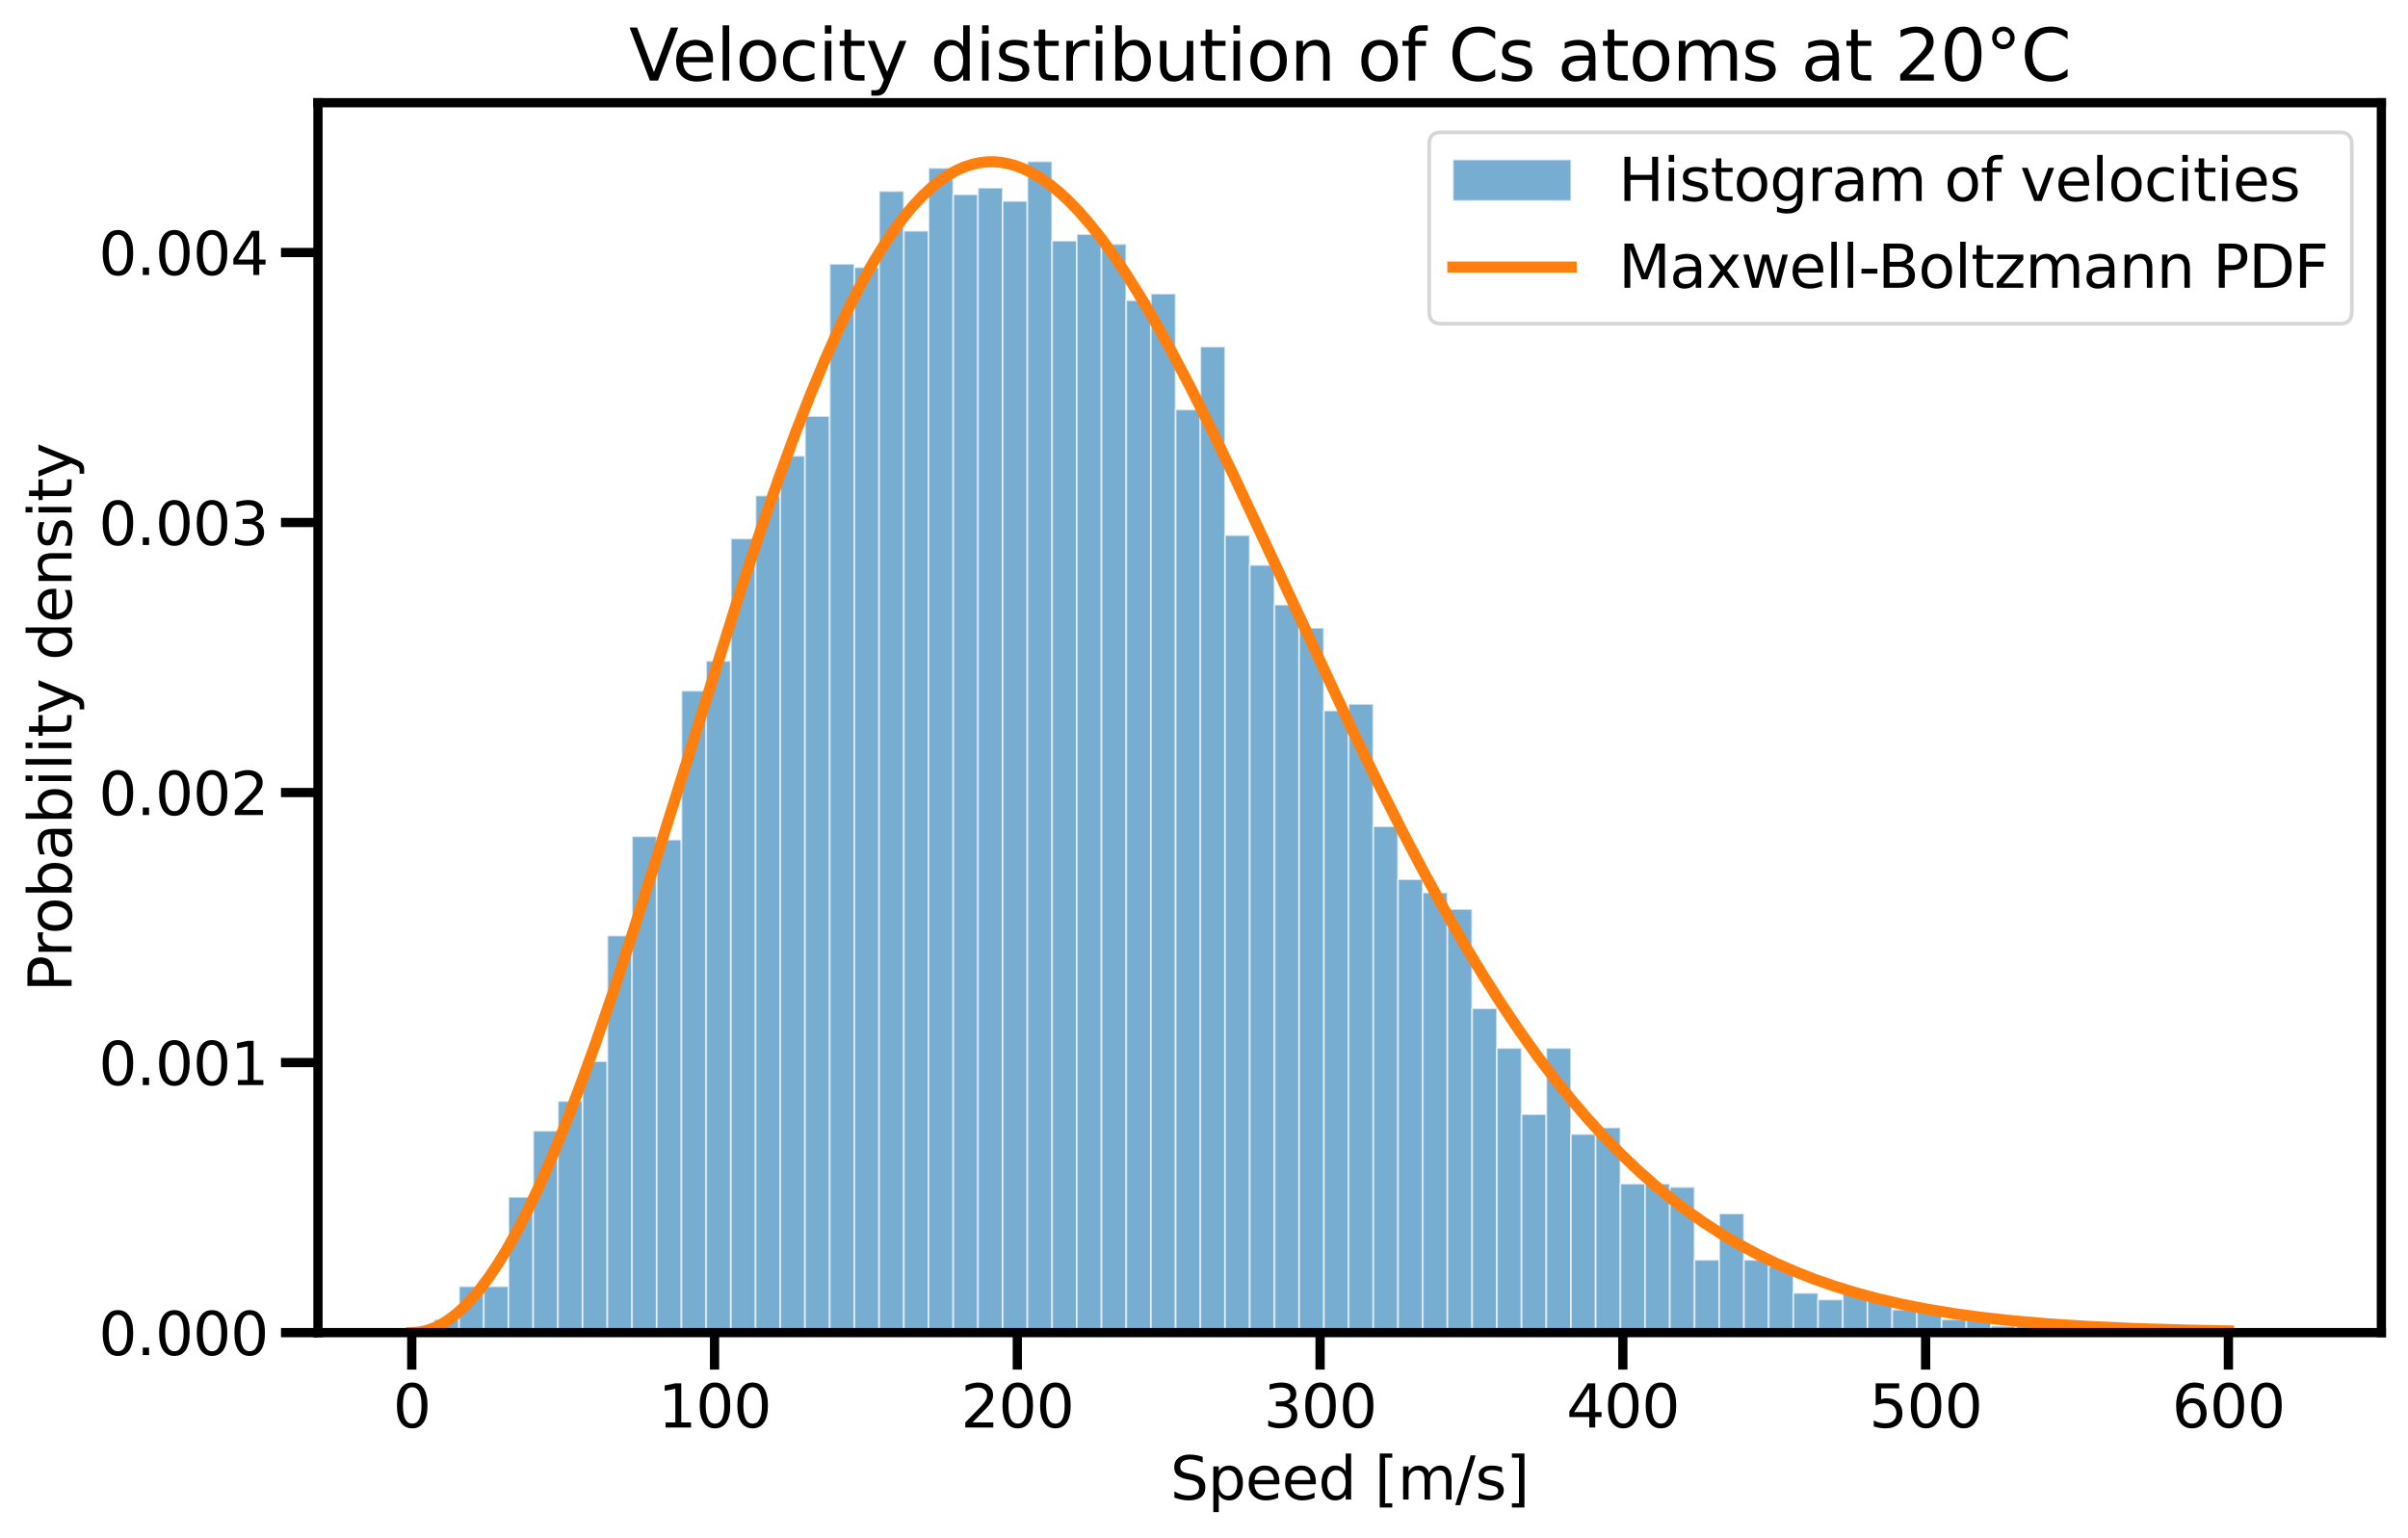 <?xml version="1.0" encoding="utf-8" standalone="no"?>
<!DOCTYPE svg PUBLIC "-//W3C//DTD SVG 1.1//EN"
  "http://www.w3.org/Graphics/SVG/1.1/DTD/svg11.dtd">
<svg xmlns:xlink="http://www.w3.org/1999/xlink" width="651.19pt" height="416.099pt" viewBox="0 0 651.19 416.099" xmlns="http://www.w3.org/2000/svg" version="1.1">
 <defs>
  <style type="text/css">*{stroke-linejoin: round; stroke-linecap: butt}</style>
 </defs>
 <g id="figure_1">
  <g id="patch_1">
   <path d="M 0 416.099 
L 651.19 416.099 
L 651.19 0 
L 0 0 
z
" style="fill: #ffffff"/>
  </g>
  <g id="axes_1">
   <g id="patch_2">
    <path d="M 85.99 360.429 
L 643.99 360.429 
L 643.99 27.789 
L 85.99 27.789 
z
" style="fill: #ffffff"/>
   </g>
   <g id="patch_3">
    <path d="M 117.465 360.429 
L 124.147 360.429 
L 124.147 356.849 
L 117.465 356.849 
z
" clip-path="url(#p5bf0baf93c)" style="fill: #1f77b4; opacity: 0.6; stroke: #ffffff; stroke-width: 0.5; stroke-linejoin: miter"/>
   </g>
   <g id="patch_4">
    <path d="M 124.147 360.429 
L 130.829 360.429 
L 130.829 347.9 
L 124.147 347.9 
z
" clip-path="url(#p5bf0baf93c)" style="fill: #1f77b4; opacity: 0.6; stroke: #ffffff; stroke-width: 0.5; stroke-linejoin: miter"/>
   </g>
   <g id="patch_5">
    <path d="M 130.829 360.429 
L 137.511 360.429 
L 137.511 347.9 
L 130.829 347.9 
z
" clip-path="url(#p5bf0baf93c)" style="fill: #1f77b4; opacity: 0.6; stroke: #ffffff; stroke-width: 0.5; stroke-linejoin: miter"/>
   </g>
   <g id="patch_6">
    <path d="M 137.511 360.429 
L 144.194 360.429 
L 144.194 323.737 
L 137.511 323.737 
z
" clip-path="url(#p5bf0baf93c)" style="fill: #1f77b4; opacity: 0.6; stroke: #ffffff; stroke-width: 0.5; stroke-linejoin: miter"/>
   </g>
   <g id="patch_7">
    <path d="M 144.194 360.429 
L 150.876 360.429 
L 150.876 305.839 
L 144.194 305.839 
z
" clip-path="url(#p5bf0baf93c)" style="fill: #1f77b4; opacity: 0.6; stroke: #ffffff; stroke-width: 0.5; stroke-linejoin: miter"/>
   </g>
   <g id="patch_8">
    <path d="M 150.876 360.429 
L 157.558 360.429 
L 157.558 297.785 
L 150.876 297.785 
z
" clip-path="url(#p5bf0baf93c)" style="fill: #1f77b4; opacity: 0.6; stroke: #ffffff; stroke-width: 0.5; stroke-linejoin: miter"/>
   </g>
   <g id="patch_9">
    <path d="M 157.558 360.429 
L 164.24 360.429 
L 164.24 287.046 
L 157.558 287.046 
z
" clip-path="url(#p5bf0baf93c)" style="fill: #1f77b4; opacity: 0.6; stroke: #ffffff; stroke-width: 0.5; stroke-linejoin: miter"/>
   </g>
   <g id="patch_10">
    <path d="M 164.24 360.429 
L 170.922 360.429 
L 170.922 253.039 
L 164.24 253.039 
z
" clip-path="url(#p5bf0baf93c)" style="fill: #1f77b4; opacity: 0.6; stroke: #ffffff; stroke-width: 0.5; stroke-linejoin: miter"/>
   </g>
   <g id="patch_11">
    <path d="M 170.922 360.429 
L 177.604 360.429 
L 177.604 226.192 
L 170.922 226.192 
z
" clip-path="url(#p5bf0baf93c)" style="fill: #1f77b4; opacity: 0.6; stroke: #ffffff; stroke-width: 0.5; stroke-linejoin: miter"/>
   </g>
   <g id="patch_12">
    <path d="M 177.604 360.429 
L 184.286 360.429 
L 184.286 227.087 
L 177.604 227.087 
z
" clip-path="url(#p5bf0baf93c)" style="fill: #1f77b4; opacity: 0.6; stroke: #ffffff; stroke-width: 0.5; stroke-linejoin: miter"/>
   </g>
   <g id="patch_13">
    <path d="M 184.286 360.429 
L 190.969 360.429 
L 190.969 186.815 
L 184.286 186.815 
z
" clip-path="url(#p5bf0baf93c)" style="fill: #1f77b4; opacity: 0.6; stroke: #ffffff; stroke-width: 0.5; stroke-linejoin: miter"/>
   </g>
   <g id="patch_14">
    <path d="M 190.969 360.429 
L 197.651 360.429 
L 197.651 178.761 
L 190.969 178.761 
z
" clip-path="url(#p5bf0baf93c)" style="fill: #1f77b4; opacity: 0.6; stroke: #ffffff; stroke-width: 0.5; stroke-linejoin: miter"/>
   </g>
   <g id="patch_15">
    <path d="M 197.651 360.429 
L 204.333 360.429 
L 204.333 145.649 
L 197.651 145.649 
z
" clip-path="url(#p5bf0baf93c)" style="fill: #1f77b4; opacity: 0.6; stroke: #ffffff; stroke-width: 0.5; stroke-linejoin: miter"/>
   </g>
   <g id="patch_16">
    <path d="M 204.333 360.429 
L 211.015 360.429 
L 211.015 134.015 
L 204.333 134.015 
z
" clip-path="url(#p5bf0baf93c)" style="fill: #1f77b4; opacity: 0.6; stroke: #ffffff; stroke-width: 0.5; stroke-linejoin: miter"/>
   </g>
   <g id="patch_17">
    <path d="M 211.015 360.429 
L 217.697 360.429 
L 217.697 123.276 
L 211.015 123.276 
z
" clip-path="url(#p5bf0baf93c)" style="fill: #1f77b4; opacity: 0.6; stroke: #ffffff; stroke-width: 0.5; stroke-linejoin: miter"/>
   </g>
   <g id="patch_18">
    <path d="M 217.697 360.429 
L 224.379 360.429 
L 224.379 112.537 
L 217.697 112.537 
z
" clip-path="url(#p5bf0baf93c)" style="fill: #1f77b4; opacity: 0.6; stroke: #ffffff; stroke-width: 0.5; stroke-linejoin: miter"/>
   </g>
   <g id="patch_19">
    <path d="M 224.379 360.429 
L 231.062 360.429 
L 231.062 71.371 
L 224.379 71.371 
z
" clip-path="url(#p5bf0baf93c)" style="fill: #1f77b4; opacity: 0.6; stroke: #ffffff; stroke-width: 0.5; stroke-linejoin: miter"/>
   </g>
   <g id="patch_20">
    <path d="M 231.062 360.429 
L 237.744 360.429 
L 237.744 72.266 
L 231.062 72.266 
z
" clip-path="url(#p5bf0baf93c)" style="fill: #1f77b4; opacity: 0.6; stroke: #ffffff; stroke-width: 0.5; stroke-linejoin: miter"/>
   </g>
   <g id="patch_21">
    <path d="M 237.744 360.429 
L 244.426 360.429 
L 244.426 51.683 
L 237.744 51.683 
z
" clip-path="url(#p5bf0baf93c)" style="fill: #1f77b4; opacity: 0.6; stroke: #ffffff; stroke-width: 0.5; stroke-linejoin: miter"/>
   </g>
   <g id="patch_22">
    <path d="M 244.426 360.429 
L 251.108 360.429 
L 251.108 62.422 
L 244.426 62.422 
z
" clip-path="url(#p5bf0baf93c)" style="fill: #1f77b4; opacity: 0.6; stroke: #ffffff; stroke-width: 0.5; stroke-linejoin: miter"/>
   </g>
   <g id="patch_23">
    <path d="M 251.108 360.429 
L 257.79 360.429 
L 257.79 45.419 
L 251.108 45.419 
z
" clip-path="url(#p5bf0baf93c)" style="fill: #1f77b4; opacity: 0.6; stroke: #ffffff; stroke-width: 0.5; stroke-linejoin: miter"/>
   </g>
   <g id="patch_24">
    <path d="M 257.79 360.429 
L 264.472 360.429 
L 264.472 52.578 
L 257.79 52.578 
z
" clip-path="url(#p5bf0baf93c)" style="fill: #1f77b4; opacity: 0.6; stroke: #ffffff; stroke-width: 0.5; stroke-linejoin: miter"/>
   </g>
   <g id="patch_25">
    <path d="M 264.472 360.429 
L 271.154 360.429 
L 271.154 50.788 
L 264.472 50.788 
z
" clip-path="url(#p5bf0baf93c)" style="fill: #1f77b4; opacity: 0.6; stroke: #ffffff; stroke-width: 0.5; stroke-linejoin: miter"/>
   </g>
   <g id="patch_26">
    <path d="M 271.154 360.429 
L 277.837 360.429 
L 277.837 54.368 
L 271.154 54.368 
z
" clip-path="url(#p5bf0baf93c)" style="fill: #1f77b4; opacity: 0.6; stroke: #ffffff; stroke-width: 0.5; stroke-linejoin: miter"/>
   </g>
   <g id="patch_27">
    <path d="M 277.837 360.429 
L 284.519 360.429 
L 284.519 43.629 
L 277.837 43.629 
z
" clip-path="url(#p5bf0baf93c)" style="fill: #1f77b4; opacity: 0.6; stroke: #ffffff; stroke-width: 0.5; stroke-linejoin: miter"/>
   </g>
   <g id="patch_28">
    <path d="M 284.519 360.429 
L 291.201 360.429 
L 291.201 65.107 
L 284.519 65.107 
z
" clip-path="url(#p5bf0baf93c)" style="fill: #1f77b4; opacity: 0.6; stroke: #ffffff; stroke-width: 0.5; stroke-linejoin: miter"/>
   </g>
   <g id="patch_29">
    <path d="M 291.201 360.429 
L 297.883 360.429 
L 297.883 63.317 
L 291.201 63.317 
z
" clip-path="url(#p5bf0baf93c)" style="fill: #1f77b4; opacity: 0.6; stroke: #ffffff; stroke-width: 0.5; stroke-linejoin: miter"/>
   </g>
   <g id="patch_30">
    <path d="M 297.883 360.429 
L 304.565 360.429 
L 304.565 66.002 
L 297.883 66.002 
z
" clip-path="url(#p5bf0baf93c)" style="fill: #1f77b4; opacity: 0.6; stroke: #ffffff; stroke-width: 0.5; stroke-linejoin: miter"/>
   </g>
   <g id="patch_31">
    <path d="M 304.565 360.429 
L 311.247 360.429 
L 311.247 81.215 
L 304.565 81.215 
z
" clip-path="url(#p5bf0baf93c)" style="fill: #1f77b4; opacity: 0.6; stroke: #ffffff; stroke-width: 0.5; stroke-linejoin: miter"/>
   </g>
   <g id="patch_32">
    <path d="M 311.247 360.429 
L 317.93 360.429 
L 317.93 79.426 
L 311.247 79.426 
z
" clip-path="url(#p5bf0baf93c)" style="fill: #1f77b4; opacity: 0.6; stroke: #ffffff; stroke-width: 0.5; stroke-linejoin: miter"/>
   </g>
   <g id="patch_33">
    <path d="M 317.93 360.429 
L 324.612 360.429 
L 324.612 110.748 
L 317.93 110.748 
z
" clip-path="url(#p5bf0baf93c)" style="fill: #1f77b4; opacity: 0.6; stroke: #ffffff; stroke-width: 0.5; stroke-linejoin: miter"/>
   </g>
   <g id="patch_34">
    <path d="M 324.612 360.429 
L 331.294 360.429 
L 331.294 93.744 
L 324.612 93.744 
z
" clip-path="url(#p5bf0baf93c)" style="fill: #1f77b4; opacity: 0.6; stroke: #ffffff; stroke-width: 0.5; stroke-linejoin: miter"/>
   </g>
   <g id="patch_35">
    <path d="M 331.294 360.429 
L 337.976 360.429 
L 337.976 144.754 
L 331.294 144.754 
z
" clip-path="url(#p5bf0baf93c)" style="fill: #1f77b4; opacity: 0.6; stroke: #ffffff; stroke-width: 0.5; stroke-linejoin: miter"/>
   </g>
   <g id="patch_36">
    <path d="M 337.976 360.429 
L 344.658 360.429 
L 344.658 152.809 
L 337.976 152.809 
z
" clip-path="url(#p5bf0baf93c)" style="fill: #1f77b4; opacity: 0.6; stroke: #ffffff; stroke-width: 0.5; stroke-linejoin: miter"/>
   </g>
   <g id="patch_37">
    <path d="M 344.658 360.429 
L 351.34 360.429 
L 351.34 163.548 
L 344.658 163.548 
z
" clip-path="url(#p5bf0baf93c)" style="fill: #1f77b4; opacity: 0.6; stroke: #ffffff; stroke-width: 0.5; stroke-linejoin: miter"/>
   </g>
   <g id="patch_38">
    <path d="M 351.34 360.429 
L 358.022 360.429 
L 358.022 169.812 
L 351.34 169.812 
z
" clip-path="url(#p5bf0baf93c)" style="fill: #1f77b4; opacity: 0.6; stroke: #ffffff; stroke-width: 0.5; stroke-linejoin: miter"/>
   </g>
   <g id="patch_39">
    <path d="M 358.022 360.429 
L 364.705 360.429 
L 364.705 192.185 
L 358.022 192.185 
z
" clip-path="url(#p5bf0baf93c)" style="fill: #1f77b4; opacity: 0.6; stroke: #ffffff; stroke-width: 0.5; stroke-linejoin: miter"/>
   </g>
   <g id="patch_40">
    <path d="M 364.705 360.429 
L 371.387 360.429 
L 371.387 190.395 
L 364.705 190.395 
z
" clip-path="url(#p5bf0baf93c)" style="fill: #1f77b4; opacity: 0.6; stroke: #ffffff; stroke-width: 0.5; stroke-linejoin: miter"/>
   </g>
   <g id="patch_41">
    <path d="M 371.387 360.429 
L 378.069 360.429 
L 378.069 223.507 
L 371.387 223.507 
z
" clip-path="url(#p5bf0baf93c)" style="fill: #1f77b4; opacity: 0.6; stroke: #ffffff; stroke-width: 0.5; stroke-linejoin: miter"/>
   </g>
   <g id="patch_42">
    <path d="M 378.069 360.429 
L 384.751 360.429 
L 384.751 237.826 
L 378.069 237.826 
z
" clip-path="url(#p5bf0baf93c)" style="fill: #1f77b4; opacity: 0.6; stroke: #ffffff; stroke-width: 0.5; stroke-linejoin: miter"/>
   </g>
   <g id="patch_43">
    <path d="M 384.751 360.429 
L 391.433 360.429 
L 391.433 241.405 
L 384.751 241.405 
z
" clip-path="url(#p5bf0baf93c)" style="fill: #1f77b4; opacity: 0.6; stroke: #ffffff; stroke-width: 0.5; stroke-linejoin: miter"/>
   </g>
   <g id="patch_44">
    <path d="M 391.433 360.429 
L 398.115 360.429 
L 398.115 245.88 
L 391.433 245.88 
z
" clip-path="url(#p5bf0baf93c)" style="fill: #1f77b4; opacity: 0.6; stroke: #ffffff; stroke-width: 0.5; stroke-linejoin: miter"/>
   </g>
   <g id="patch_45">
    <path d="M 398.115 360.429 
L 404.798 360.429 
L 404.798 272.727 
L 398.115 272.727 
z
" clip-path="url(#p5bf0baf93c)" style="fill: #1f77b4; opacity: 0.6; stroke: #ffffff; stroke-width: 0.5; stroke-linejoin: miter"/>
   </g>
   <g id="patch_46">
    <path d="M 404.798 360.429 
L 411.48 360.429 
L 411.48 283.466 
L 404.798 283.466 
z
" clip-path="url(#p5bf0baf93c)" style="fill: #1f77b4; opacity: 0.6; stroke: #ffffff; stroke-width: 0.5; stroke-linejoin: miter"/>
   </g>
   <g id="patch_47">
    <path d="M 411.48 360.429 
L 418.162 360.429 
L 418.162 301.365 
L 411.48 301.365 
z
" clip-path="url(#p5bf0baf93c)" style="fill: #1f77b4; opacity: 0.6; stroke: #ffffff; stroke-width: 0.5; stroke-linejoin: miter"/>
   </g>
   <g id="patch_48">
    <path d="M 418.162 360.429 
L 424.844 360.429 
L 424.844 283.466 
L 418.162 283.466 
z
" clip-path="url(#p5bf0baf93c)" style="fill: #1f77b4; opacity: 0.6; stroke: #ffffff; stroke-width: 0.5; stroke-linejoin: miter"/>
   </g>
   <g id="patch_49">
    <path d="M 424.844 360.429 
L 431.526 360.429 
L 431.526 306.734 
L 424.844 306.734 
z
" clip-path="url(#p5bf0baf93c)" style="fill: #1f77b4; opacity: 0.6; stroke: #ffffff; stroke-width: 0.5; stroke-linejoin: miter"/>
   </g>
   <g id="patch_50">
    <path d="M 431.526 360.429 
L 438.208 360.429 
L 438.208 304.944 
L 431.526 304.944 
z
" clip-path="url(#p5bf0baf93c)" style="fill: #1f77b4; opacity: 0.6; stroke: #ffffff; stroke-width: 0.5; stroke-linejoin: miter"/>
   </g>
   <g id="patch_51">
    <path d="M 438.208 360.429 
L 444.89 360.429 
L 444.89 320.158 
L 438.208 320.158 
z
" clip-path="url(#p5bf0baf93c)" style="fill: #1f77b4; opacity: 0.6; stroke: #ffffff; stroke-width: 0.5; stroke-linejoin: miter"/>
   </g>
   <g id="patch_52">
    <path d="M 444.89 360.429 
L 451.573 360.429 
L 451.573 320.158 
L 444.89 320.158 
z
" clip-path="url(#p5bf0baf93c)" style="fill: #1f77b4; opacity: 0.6; stroke: #ffffff; stroke-width: 0.5; stroke-linejoin: miter"/>
   </g>
   <g id="patch_53">
    <path d="M 451.573 360.429 
L 458.255 360.429 
L 458.255 321.053 
L 451.573 321.053 
z
" clip-path="url(#p5bf0baf93c)" style="fill: #1f77b4; opacity: 0.6; stroke: #ffffff; stroke-width: 0.5; stroke-linejoin: miter"/>
   </g>
   <g id="patch_54">
    <path d="M 458.255 360.429 
L 464.937 360.429 
L 464.937 340.741 
L 458.255 340.741 
z
" clip-path="url(#p5bf0baf93c)" style="fill: #1f77b4; opacity: 0.6; stroke: #ffffff; stroke-width: 0.5; stroke-linejoin: miter"/>
   </g>
   <g id="patch_55">
    <path d="M 464.937 360.429 
L 471.619 360.429 
L 471.619 328.212 
L 464.937 328.212 
z
" clip-path="url(#p5bf0baf93c)" style="fill: #1f77b4; opacity: 0.6; stroke: #ffffff; stroke-width: 0.5; stroke-linejoin: miter"/>
   </g>
   <g id="patch_56">
    <path d="M 471.619 360.429 
L 478.301 360.429 
L 478.301 340.741 
L 471.619 340.741 
z
" clip-path="url(#p5bf0baf93c)" style="fill: #1f77b4; opacity: 0.6; stroke: #ffffff; stroke-width: 0.5; stroke-linejoin: miter"/>
   </g>
   <g id="patch_57">
    <path d="M 478.301 360.429 
L 484.983 360.429 
L 484.983 342.531 
L 478.301 342.531 
z
" clip-path="url(#p5bf0baf93c)" style="fill: #1f77b4; opacity: 0.6; stroke: #ffffff; stroke-width: 0.5; stroke-linejoin: miter"/>
   </g>
   <g id="patch_58">
    <path d="M 484.983 360.429 
L 491.665 360.429 
L 491.665 349.69 
L 484.983 349.69 
z
" clip-path="url(#p5bf0baf93c)" style="fill: #1f77b4; opacity: 0.6; stroke: #ffffff; stroke-width: 0.5; stroke-linejoin: miter"/>
   </g>
   <g id="patch_59">
    <path d="M 491.665 360.429 
L 498.348 360.429 
L 498.348 351.48 
L 491.665 351.48 
z
" clip-path="url(#p5bf0baf93c)" style="fill: #1f77b4; opacity: 0.6; stroke: #ffffff; stroke-width: 0.5; stroke-linejoin: miter"/>
   </g>
   <g id="patch_60">
    <path d="M 498.348 360.429 
L 505.03 360.429 
L 505.03 349.69 
L 498.348 349.69 
z
" clip-path="url(#p5bf0baf93c)" style="fill: #1f77b4; opacity: 0.6; stroke: #ffffff; stroke-width: 0.5; stroke-linejoin: miter"/>
   </g>
   <g id="patch_61">
    <path d="M 505.03 360.429 
L 511.712 360.429 
L 511.712 351.48 
L 505.03 351.48 
z
" clip-path="url(#p5bf0baf93c)" style="fill: #1f77b4; opacity: 0.6; stroke: #ffffff; stroke-width: 0.5; stroke-linejoin: miter"/>
   </g>
   <g id="patch_62">
    <path d="M 511.712 360.429 
L 518.394 360.429 
L 518.394 354.165 
L 511.712 354.165 
z
" clip-path="url(#p5bf0baf93c)" style="fill: #1f77b4; opacity: 0.6; stroke: #ffffff; stroke-width: 0.5; stroke-linejoin: miter"/>
   </g>
   <g id="patch_63">
    <path d="M 518.394 360.429 
L 525.076 360.429 
L 525.076 353.27 
L 518.394 353.27 
z
" clip-path="url(#p5bf0baf93c)" style="fill: #1f77b4; opacity: 0.6; stroke: #ffffff; stroke-width: 0.5; stroke-linejoin: miter"/>
   </g>
   <g id="patch_64">
    <path d="M 525.076 360.429 
L 531.758 360.429 
L 531.758 356.849 
L 525.076 356.849 
z
" clip-path="url(#p5bf0baf93c)" style="fill: #1f77b4; opacity: 0.6; stroke: #ffffff; stroke-width: 0.5; stroke-linejoin: miter"/>
   </g>
   <g id="patch_65">
    <path d="M 531.758 360.429 
L 538.441 360.429 
L 538.441 355.954 
L 531.758 355.954 
z
" clip-path="url(#p5bf0baf93c)" style="fill: #1f77b4; opacity: 0.6; stroke: #ffffff; stroke-width: 0.5; stroke-linejoin: miter"/>
   </g>
   <g id="patch_66">
    <path d="M 538.441 360.429 
L 545.123 360.429 
L 545.123 358.639 
L 538.441 358.639 
z
" clip-path="url(#p5bf0baf93c)" style="fill: #1f77b4; opacity: 0.6; stroke: #ffffff; stroke-width: 0.5; stroke-linejoin: miter"/>
   </g>
   <g id="patch_67">
    <path d="M 545.123 360.429 
L 551.805 360.429 
L 551.805 358.639 
L 545.123 358.639 
z
" clip-path="url(#p5bf0baf93c)" style="fill: #1f77b4; opacity: 0.6; stroke: #ffffff; stroke-width: 0.5; stroke-linejoin: miter"/>
   </g>
   <g id="patch_68">
    <path d="M 551.805 360.429 
L 558.487 360.429 
L 558.487 357.744 
L 551.805 357.744 
z
" clip-path="url(#p5bf0baf93c)" style="fill: #1f77b4; opacity: 0.6; stroke: #ffffff; stroke-width: 0.5; stroke-linejoin: miter"/>
   </g>
   <g id="patch_69">
    <path d="M 558.487 360.429 
L 565.169 360.429 
L 565.169 359.534 
L 558.487 359.534 
z
" clip-path="url(#p5bf0baf93c)" style="fill: #1f77b4; opacity: 0.6; stroke: #ffffff; stroke-width: 0.5; stroke-linejoin: miter"/>
   </g>
   <g id="patch_70">
    <path d="M 565.169 360.429 
L 571.851 360.429 
L 571.851 359.534 
L 565.169 359.534 
z
" clip-path="url(#p5bf0baf93c)" style="fill: #1f77b4; opacity: 0.6; stroke: #ffffff; stroke-width: 0.5; stroke-linejoin: miter"/>
   </g>
   <g id="patch_71">
    <path d="M 571.851 360.429 
L 578.533 360.429 
L 578.533 358.639 
L 571.851 358.639 
z
" clip-path="url(#p5bf0baf93c)" style="fill: #1f77b4; opacity: 0.6; stroke: #ffffff; stroke-width: 0.5; stroke-linejoin: miter"/>
   </g>
   <g id="patch_72">
    <path d="M 578.533 360.429 
L 585.216 360.429 
L 585.216 360.429 
L 578.533 360.429 
z
" clip-path="url(#p5bf0baf93c)" style="fill: #1f77b4; opacity: 0.6; stroke: #ffffff; stroke-width: 0.5; stroke-linejoin: miter"/>
   </g>
   <g id="patch_73">
    <path d="M 585.216 360.429 
L 591.898 360.429 
L 591.898 360.429 
L 585.216 360.429 
z
" clip-path="url(#p5bf0baf93c)" style="fill: #1f77b4; opacity: 0.6; stroke: #ffffff; stroke-width: 0.5; stroke-linejoin: miter"/>
   </g>
   <g id="patch_74">
    <path d="M 591.898 360.429 
L 598.58 360.429 
L 598.58 360.429 
L 591.898 360.429 
z
" clip-path="url(#p5bf0baf93c)" style="fill: #1f77b4; opacity: 0.6; stroke: #ffffff; stroke-width: 0.5; stroke-linejoin: miter"/>
   </g>
   <g id="patch_75">
    <path d="M 598.58 360.429 
L 605.262 360.429 
L 605.262 359.534 
L 598.58 359.534 
z
" clip-path="url(#p5bf0baf93c)" style="fill: #1f77b4; opacity: 0.6; stroke: #ffffff; stroke-width: 0.5; stroke-linejoin: miter"/>
   </g>
   <g id="patch_76">
    <path d="M 605.262 360.429 
L 611.944 360.429 
L 611.944 360.429 
L 605.262 360.429 
z
" clip-path="url(#p5bf0baf93c)" style="fill: #1f77b4; opacity: 0.6; stroke: #ffffff; stroke-width: 0.5; stroke-linejoin: miter"/>
   </g>
   <g id="patch_77">
    <path d="M 611.944 360.429 
L 618.626 360.429 
L 618.626 359.534 
L 611.944 359.534 
z
" clip-path="url(#p5bf0baf93c)" style="fill: #1f77b4; opacity: 0.6; stroke: #ffffff; stroke-width: 0.5; stroke-linejoin: miter"/>
   </g>
   <g id="matplotlib.axis_1">
    <g id="xtick_1">
     <g id="line2d_1">
      <defs>
       <path id="mb1116e7c71" d="M 0 0 
L 0 10 
" style="stroke: #000000; stroke-width: 2.5"/>
      </defs>
      <g>
       <use xlink:href="#mb1116e7c71" x="111.354" y="360.429" style="stroke: #000000; stroke-width: 2.5"/>
      </g>
     </g>
     <g id="text_1">
      <!-- 0 -->
      <g transform="translate(106.264 386.087) scale(0.16 -0.16)">
       <defs>
        <path id="DejaVuSans-30" d="M 2034 4250 
Q 1547 4250 1301 3770 
Q 1056 3291 1056 2328 
Q 1056 1369 1301 889 
Q 1547 409 2034 409 
Q 2525 409 2770 889 
Q 3016 1369 3016 2328 
Q 3016 3291 2770 3770 
Q 2525 4250 2034 4250 
z
M 2034 4750 
Q 2819 4750 3233 4129 
Q 3647 3509 3647 2328 
Q 3647 1150 3233 529 
Q 2819 -91 2034 -91 
Q 1250 -91 836 529 
Q 422 1150 422 2328 
Q 422 3509 836 4129 
Q 1250 4750 2034 4750 
z
" transform="scale(0.016)"/>
       </defs>
       <use xlink:href="#DejaVuSans-30"/>
      </g>
     </g>
    </g>
    <g id="xtick_2">
     <g id="line2d_2">
      <g>
       <use xlink:href="#mb1116e7c71" x="193.232" y="360.429" style="stroke: #000000; stroke-width: 2.5"/>
      </g>
     </g>
     <g id="text_2">
      <!-- 100 -->
      <g transform="translate(177.962 386.087) scale(0.16 -0.16)">
       <defs>
        <path id="DejaVuSans-31" d="M 794 531 
L 1825 531 
L 1825 4091 
L 703 3866 
L 703 4441 
L 1819 4666 
L 2450 4666 
L 2450 531 
L 3481 531 
L 3481 0 
L 794 0 
L 794 531 
z
" transform="scale(0.016)"/>
       </defs>
       <use xlink:href="#DejaVuSans-31"/>
       <use xlink:href="#DejaVuSans-30" x="63.623"/>
       <use xlink:href="#DejaVuSans-30" x="127.246"/>
      </g>
     </g>
    </g>
    <g id="xtick_3">
     <g id="line2d_3">
      <g>
       <use xlink:href="#mb1116e7c71" x="275.11" y="360.429" style="stroke: #000000; stroke-width: 2.5"/>
      </g>
     </g>
     <g id="text_3">
      <!-- 200 -->
      <g transform="translate(259.84 386.087) scale(0.16 -0.16)">
       <defs>
        <path id="DejaVuSans-32" d="M 1228 531 
L 3431 531 
L 3431 0 
L 469 0 
L 469 531 
Q 828 903 1448 1529 
Q 2069 2156 2228 2338 
Q 2531 2678 2651 2914 
Q 2772 3150 2772 3378 
Q 2772 3750 2511 3984 
Q 2250 4219 1831 4219 
Q 1534 4219 1204 4116 
Q 875 4013 500 3803 
L 500 4441 
Q 881 4594 1212 4672 
Q 1544 4750 1819 4750 
Q 2544 4750 2975 4387 
Q 3406 4025 3406 3419 
Q 3406 3131 3298 2873 
Q 3191 2616 2906 2266 
Q 2828 2175 2409 1742 
Q 1991 1309 1228 531 
z
" transform="scale(0.016)"/>
       </defs>
       <use xlink:href="#DejaVuSans-32"/>
       <use xlink:href="#DejaVuSans-30" x="63.623"/>
       <use xlink:href="#DejaVuSans-30" x="127.246"/>
      </g>
     </g>
    </g>
    <g id="xtick_4">
     <g id="line2d_4">
      <g>
       <use xlink:href="#mb1116e7c71" x="356.988" y="360.429" style="stroke: #000000; stroke-width: 2.5"/>
      </g>
     </g>
     <g id="text_4">
      <!-- 300 -->
      <g transform="translate(341.718 386.087) scale(0.16 -0.16)">
       <defs>
        <path id="DejaVuSans-33" d="M 2597 2516 
Q 3050 2419 3304 2112 
Q 3559 1806 3559 1356 
Q 3559 666 3084 287 
Q 2609 -91 1734 -91 
Q 1441 -91 1130 -33 
Q 819 25 488 141 
L 488 750 
Q 750 597 1062 519 
Q 1375 441 1716 441 
Q 2309 441 2620 675 
Q 2931 909 2931 1356 
Q 2931 1769 2642 2001 
Q 2353 2234 1838 2234 
L 1294 2234 
L 1294 2753 
L 1863 2753 
Q 2328 2753 2575 2939 
Q 2822 3125 2822 3475 
Q 2822 3834 2567 4026 
Q 2313 4219 1838 4219 
Q 1578 4219 1281 4162 
Q 984 4106 628 3988 
L 628 4550 
Q 988 4650 1302 4700 
Q 1616 4750 1894 4750 
Q 2613 4750 3031 4423 
Q 3450 4097 3450 3541 
Q 3450 3153 3228 2886 
Q 3006 2619 2597 2516 
z
" transform="scale(0.016)"/>
       </defs>
       <use xlink:href="#DejaVuSans-33"/>
       <use xlink:href="#DejaVuSans-30" x="63.623"/>
       <use xlink:href="#DejaVuSans-30" x="127.246"/>
      </g>
     </g>
    </g>
    <g id="xtick_5">
     <g id="line2d_5">
      <g>
       <use xlink:href="#mb1116e7c71" x="438.865" y="360.429" style="stroke: #000000; stroke-width: 2.5"/>
      </g>
     </g>
     <g id="text_5">
      <!-- 400 -->
      <g transform="translate(423.595 386.087) scale(0.16 -0.16)">
       <defs>
        <path id="DejaVuSans-34" d="M 2419 4116 
L 825 1625 
L 2419 1625 
L 2419 4116 
z
M 2253 4666 
L 3047 4666 
L 3047 1625 
L 3713 1625 
L 3713 1100 
L 3047 1100 
L 3047 0 
L 2419 0 
L 2419 1100 
L 313 1100 
L 313 1709 
L 2253 4666 
z
" transform="scale(0.016)"/>
       </defs>
       <use xlink:href="#DejaVuSans-34"/>
       <use xlink:href="#DejaVuSans-30" x="63.623"/>
       <use xlink:href="#DejaVuSans-30" x="127.246"/>
      </g>
     </g>
    </g>
    <g id="xtick_6">
     <g id="line2d_6">
      <g>
       <use xlink:href="#mb1116e7c71" x="520.743" y="360.429" style="stroke: #000000; stroke-width: 2.5"/>
      </g>
     </g>
     <g id="text_6">
      <!-- 500 -->
      <g transform="translate(505.473 386.087) scale(0.16 -0.16)">
       <defs>
        <path id="DejaVuSans-35" d="M 691 4666 
L 3169 4666 
L 3169 4134 
L 1269 4134 
L 1269 2991 
Q 1406 3038 1543 3061 
Q 1681 3084 1819 3084 
Q 2600 3084 3056 2656 
Q 3513 2228 3513 1497 
Q 3513 744 3044 326 
Q 2575 -91 1722 -91 
Q 1428 -91 1123 -41 
Q 819 9 494 109 
L 494 744 
Q 775 591 1075 516 
Q 1375 441 1709 441 
Q 2250 441 2565 725 
Q 2881 1009 2881 1497 
Q 2881 1984 2565 2268 
Q 2250 2553 1709 2553 
Q 1456 2553 1204 2497 
Q 953 2441 691 2322 
L 691 4666 
z
" transform="scale(0.016)"/>
       </defs>
       <use xlink:href="#DejaVuSans-35"/>
       <use xlink:href="#DejaVuSans-30" x="63.623"/>
       <use xlink:href="#DejaVuSans-30" x="127.246"/>
      </g>
     </g>
    </g>
    <g id="xtick_7">
     <g id="line2d_7">
      <g>
       <use xlink:href="#mb1116e7c71" x="602.621" y="360.429" style="stroke: #000000; stroke-width: 2.5"/>
      </g>
     </g>
     <g id="text_7">
      <!-- 600 -->
      <g transform="translate(587.351 386.087) scale(0.16 -0.16)">
       <defs>
        <path id="DejaVuSans-36" d="M 2113 2584 
Q 1688 2584 1439 2293 
Q 1191 2003 1191 1497 
Q 1191 994 1439 701 
Q 1688 409 2113 409 
Q 2538 409 2786 701 
Q 3034 994 3034 1497 
Q 3034 2003 2786 2293 
Q 2538 2584 2113 2584 
z
M 3366 4563 
L 3366 3988 
Q 3128 4100 2886 4159 
Q 2644 4219 2406 4219 
Q 1781 4219 1451 3797 
Q 1122 3375 1075 2522 
Q 1259 2794 1537 2939 
Q 1816 3084 2150 3084 
Q 2853 3084 3261 2657 
Q 3669 2231 3669 1497 
Q 3669 778 3244 343 
Q 2819 -91 2113 -91 
Q 1303 -91 875 529 
Q 447 1150 447 2328 
Q 447 3434 972 4092 
Q 1497 4750 2381 4750 
Q 2619 4750 2861 4703 
Q 3103 4656 3366 4563 
z
" transform="scale(0.016)"/>
       </defs>
       <use xlink:href="#DejaVuSans-36"/>
       <use xlink:href="#DejaVuSans-30" x="63.623"/>
       <use xlink:href="#DejaVuSans-30" x="127.246"/>
      </g>
     </g>
    </g>
    <g id="text_8">
     <!-- Speed [m/s] -->
     <g transform="translate(316.469 405.572) scale(0.16 -0.16)">
      <defs>
       <path id="DejaVuSans-53" d="M 3425 4513 
L 3425 3897 
Q 3066 4069 2747 4153 
Q 2428 4238 2131 4238 
Q 1616 4238 1336 4038 
Q 1056 3838 1056 3469 
Q 1056 3159 1242 3001 
Q 1428 2844 1947 2747 
L 2328 2669 
Q 3034 2534 3370 2195 
Q 3706 1856 3706 1288 
Q 3706 609 3251 259 
Q 2797 -91 1919 -91 
Q 1588 -91 1214 -16 
Q 841 59 441 206 
L 441 856 
Q 825 641 1194 531 
Q 1563 422 1919 422 
Q 2459 422 2753 634 
Q 3047 847 3047 1241 
Q 3047 1584 2836 1778 
Q 2625 1972 2144 2069 
L 1759 2144 
Q 1053 2284 737 2584 
Q 422 2884 422 3419 
Q 422 4038 858 4394 
Q 1294 4750 2059 4750 
Q 2388 4750 2728 4690 
Q 3069 4631 3425 4513 
z
" transform="scale(0.016)"/>
       <path id="DejaVuSans-70" d="M 1159 525 
L 1159 -1331 
L 581 -1331 
L 581 3500 
L 1159 3500 
L 1159 2969 
Q 1341 3281 1617 3432 
Q 1894 3584 2278 3584 
Q 2916 3584 3314 3078 
Q 3713 2572 3713 1747 
Q 3713 922 3314 415 
Q 2916 -91 2278 -91 
Q 1894 -91 1617 61 
Q 1341 213 1159 525 
z
M 3116 1747 
Q 3116 2381 2855 2742 
Q 2594 3103 2138 3103 
Q 1681 3103 1420 2742 
Q 1159 2381 1159 1747 
Q 1159 1113 1420 752 
Q 1681 391 2138 391 
Q 2594 391 2855 752 
Q 3116 1113 3116 1747 
z
" transform="scale(0.016)"/>
       <path id="DejaVuSans-65" d="M 3597 1894 
L 3597 1613 
L 953 1613 
Q 991 1019 1311 708 
Q 1631 397 2203 397 
Q 2534 397 2845 478 
Q 3156 559 3463 722 
L 3463 178 
Q 3153 47 2828 -22 
Q 2503 -91 2169 -91 
Q 1331 -91 842 396 
Q 353 884 353 1716 
Q 353 2575 817 3079 
Q 1281 3584 2069 3584 
Q 2775 3584 3186 3129 
Q 3597 2675 3597 1894 
z
M 3022 2063 
Q 3016 2534 2758 2815 
Q 2500 3097 2075 3097 
Q 1594 3097 1305 2825 
Q 1016 2553 972 2059 
L 3022 2063 
z
" transform="scale(0.016)"/>
       <path id="DejaVuSans-64" d="M 2906 2969 
L 2906 4863 
L 3481 4863 
L 3481 0 
L 2906 0 
L 2906 525 
Q 2725 213 2448 61 
Q 2172 -91 1784 -91 
Q 1150 -91 751 415 
Q 353 922 353 1747 
Q 353 2572 751 3078 
Q 1150 3584 1784 3584 
Q 2172 3584 2448 3432 
Q 2725 3281 2906 2969 
z
M 947 1747 
Q 947 1113 1208 752 
Q 1469 391 1925 391 
Q 2381 391 2643 752 
Q 2906 1113 2906 1747 
Q 2906 2381 2643 2742 
Q 2381 3103 1925 3103 
Q 1469 3103 1208 2742 
Q 947 2381 947 1747 
z
" transform="scale(0.016)"/>
       <path id="DejaVuSans-20" transform="scale(0.016)"/>
       <path id="DejaVuSans-5b" d="M 550 4863 
L 1875 4863 
L 1875 4416 
L 1125 4416 
L 1125 -397 
L 1875 -397 
L 1875 -844 
L 550 -844 
L 550 4863 
z
" transform="scale(0.016)"/>
       <path id="DejaVuSans-6d" d="M 3328 2828 
Q 3544 3216 3844 3400 
Q 4144 3584 4550 3584 
Q 5097 3584 5394 3201 
Q 5691 2819 5691 2113 
L 5691 0 
L 5113 0 
L 5113 2094 
Q 5113 2597 4934 2840 
Q 4756 3084 4391 3084 
Q 3944 3084 3684 2787 
Q 3425 2491 3425 1978 
L 3425 0 
L 2847 0 
L 2847 2094 
Q 2847 2600 2669 2842 
Q 2491 3084 2119 3084 
Q 1678 3084 1418 2786 
Q 1159 2488 1159 1978 
L 1159 0 
L 581 0 
L 581 3500 
L 1159 3500 
L 1159 2956 
Q 1356 3278 1631 3431 
Q 1906 3584 2284 3584 
Q 2666 3584 2933 3390 
Q 3200 3197 3328 2828 
z
" transform="scale(0.016)"/>
       <path id="DejaVuSans-2f" d="M 1625 4666 
L 2156 4666 
L 531 -594 
L 0 -594 
L 1625 4666 
z
" transform="scale(0.016)"/>
       <path id="DejaVuSans-73" d="M 2834 3397 
L 2834 2853 
Q 2591 2978 2328 3040 
Q 2066 3103 1784 3103 
Q 1356 3103 1142 2972 
Q 928 2841 928 2578 
Q 928 2378 1081 2264 
Q 1234 2150 1697 2047 
L 1894 2003 
Q 2506 1872 2764 1633 
Q 3022 1394 3022 966 
Q 3022 478 2636 193 
Q 2250 -91 1575 -91 
Q 1294 -91 989 -36 
Q 684 19 347 128 
L 347 722 
Q 666 556 975 473 
Q 1284 391 1588 391 
Q 1994 391 2212 530 
Q 2431 669 2431 922 
Q 2431 1156 2273 1281 
Q 2116 1406 1581 1522 
L 1381 1569 
Q 847 1681 609 1914 
Q 372 2147 372 2553 
Q 372 3047 722 3315 
Q 1072 3584 1716 3584 
Q 2034 3584 2315 3537 
Q 2597 3491 2834 3397 
z
" transform="scale(0.016)"/>
       <path id="DejaVuSans-5d" d="M 1947 4863 
L 1947 -844 
L 622 -844 
L 622 -397 
L 1369 -397 
L 1369 4416 
L 622 4416 
L 622 4863 
L 1947 4863 
z
" transform="scale(0.016)"/>
      </defs>
      <use xlink:href="#DejaVuSans-53"/>
      <use xlink:href="#DejaVuSans-70" x="63.477"/>
      <use xlink:href="#DejaVuSans-65" x="126.953"/>
      <use xlink:href="#DejaVuSans-65" x="188.477"/>
      <use xlink:href="#DejaVuSans-64" x="250"/>
      <use xlink:href="#DejaVuSans-20" x="313.477"/>
      <use xlink:href="#DejaVuSans-5b" x="345.264"/>
      <use xlink:href="#DejaVuSans-6d" x="384.277"/>
      <use xlink:href="#DejaVuSans-2f" x="481.689"/>
      <use xlink:href="#DejaVuSans-73" x="515.381"/>
      <use xlink:href="#DejaVuSans-5d" x="567.48"/>
     </g>
    </g>
   </g>
   <g id="matplotlib.axis_2">
    <g id="ytick_1">
     <g id="line2d_8">
      <defs>
       <path id="m2f32dc4e6a" d="M 0 0 
L -10 0 
" style="stroke: #000000; stroke-width: 2.5"/>
      </defs>
      <g>
       <use xlink:href="#m2f32dc4e6a" x="85.99" y="360.429" style="stroke: #000000; stroke-width: 2.5"/>
      </g>
     </g>
     <g id="text_9">
      <!-- 0.000 -->
      <g transform="translate(26.685 366.508) scale(0.16 -0.16)">
       <defs>
        <path id="DejaVuSans-2e" d="M 684 794 
L 1344 794 
L 1344 0 
L 684 0 
L 684 794 
z
" transform="scale(0.016)"/>
       </defs>
       <use xlink:href="#DejaVuSans-30"/>
       <use xlink:href="#DejaVuSans-2e" x="63.623"/>
       <use xlink:href="#DejaVuSans-30" x="95.41"/>
       <use xlink:href="#DejaVuSans-30" x="159.033"/>
       <use xlink:href="#DejaVuSans-30" x="222.656"/>
      </g>
     </g>
    </g>
    <g id="ytick_2">
     <g id="line2d_9">
      <g>
       <use xlink:href="#m2f32dc4e6a" x="85.99" y="287.394" style="stroke: #000000; stroke-width: 2.5"/>
      </g>
     </g>
     <g id="text_10">
      <!-- 0.001 -->
      <g transform="translate(26.685 293.473) scale(0.16 -0.16)">
       <use xlink:href="#DejaVuSans-30"/>
       <use xlink:href="#DejaVuSans-2e" x="63.623"/>
       <use xlink:href="#DejaVuSans-30" x="95.41"/>
       <use xlink:href="#DejaVuSans-30" x="159.033"/>
       <use xlink:href="#DejaVuSans-31" x="222.656"/>
      </g>
     </g>
    </g>
    <g id="ytick_3">
     <g id="line2d_10">
      <g>
       <use xlink:href="#m2f32dc4e6a" x="85.99" y="214.359" style="stroke: #000000; stroke-width: 2.5"/>
      </g>
     </g>
     <g id="text_11">
      <!-- 0.002 -->
      <g transform="translate(26.685 220.438) scale(0.16 -0.16)">
       <use xlink:href="#DejaVuSans-30"/>
       <use xlink:href="#DejaVuSans-2e" x="63.623"/>
       <use xlink:href="#DejaVuSans-30" x="95.41"/>
       <use xlink:href="#DejaVuSans-30" x="159.033"/>
       <use xlink:href="#DejaVuSans-32" x="222.656"/>
      </g>
     </g>
    </g>
    <g id="ytick_4">
     <g id="line2d_11">
      <g>
       <use xlink:href="#m2f32dc4e6a" x="85.99" y="141.324" style="stroke: #000000; stroke-width: 2.5"/>
      </g>
     </g>
     <g id="text_12">
      <!-- 0.003 -->
      <g transform="translate(26.685 147.403) scale(0.16 -0.16)">
       <use xlink:href="#DejaVuSans-30"/>
       <use xlink:href="#DejaVuSans-2e" x="63.623"/>
       <use xlink:href="#DejaVuSans-30" x="95.41"/>
       <use xlink:href="#DejaVuSans-30" x="159.033"/>
       <use xlink:href="#DejaVuSans-33" x="222.656"/>
      </g>
     </g>
    </g>
    <g id="ytick_5">
     <g id="line2d_12">
      <g>
       <use xlink:href="#m2f32dc4e6a" x="85.99" y="68.289" style="stroke: #000000; stroke-width: 2.5"/>
      </g>
     </g>
     <g id="text_13">
      <!-- 0.004 -->
      <g transform="translate(26.685 74.368) scale(0.16 -0.16)">
       <use xlink:href="#DejaVuSans-30"/>
       <use xlink:href="#DejaVuSans-2e" x="63.623"/>
       <use xlink:href="#DejaVuSans-30" x="95.41"/>
       <use xlink:href="#DejaVuSans-30" x="159.033"/>
       <use xlink:href="#DejaVuSans-34" x="222.656"/>
      </g>
     </g>
    </g>
    <g id="text_14">
     <!-- Probability density -->
     <g transform="translate(19.358 268.27) rotate(-90) scale(0.16 -0.16)">
      <defs>
       <path id="DejaVuSans-50" d="M 1259 4147 
L 1259 2394 
L 2053 2394 
Q 2494 2394 2734 2622 
Q 2975 2850 2975 3272 
Q 2975 3691 2734 3919 
Q 2494 4147 2053 4147 
L 1259 4147 
z
M 628 4666 
L 2053 4666 
Q 2838 4666 3239 4311 
Q 3641 3956 3641 3272 
Q 3641 2581 3239 2228 
Q 2838 1875 2053 1875 
L 1259 1875 
L 1259 0 
L 628 0 
L 628 4666 
z
" transform="scale(0.016)"/>
       <path id="DejaVuSans-72" d="M 2631 2963 
Q 2534 3019 2420 3045 
Q 2306 3072 2169 3072 
Q 1681 3072 1420 2755 
Q 1159 2438 1159 1844 
L 1159 0 
L 581 0 
L 581 3500 
L 1159 3500 
L 1159 2956 
Q 1341 3275 1631 3429 
Q 1922 3584 2338 3584 
Q 2397 3584 2469 3576 
Q 2541 3569 2628 3553 
L 2631 2963 
z
" transform="scale(0.016)"/>
       <path id="DejaVuSans-6f" d="M 1959 3097 
Q 1497 3097 1228 2736 
Q 959 2375 959 1747 
Q 959 1119 1226 758 
Q 1494 397 1959 397 
Q 2419 397 2687 759 
Q 2956 1122 2956 1747 
Q 2956 2369 2687 2733 
Q 2419 3097 1959 3097 
z
M 1959 3584 
Q 2709 3584 3137 3096 
Q 3566 2609 3566 1747 
Q 3566 888 3137 398 
Q 2709 -91 1959 -91 
Q 1206 -91 779 398 
Q 353 888 353 1747 
Q 353 2609 779 3096 
Q 1206 3584 1959 3584 
z
" transform="scale(0.016)"/>
       <path id="DejaVuSans-62" d="M 3116 1747 
Q 3116 2381 2855 2742 
Q 2594 3103 2138 3103 
Q 1681 3103 1420 2742 
Q 1159 2381 1159 1747 
Q 1159 1113 1420 752 
Q 1681 391 2138 391 
Q 2594 391 2855 752 
Q 3116 1113 3116 1747 
z
M 1159 2969 
Q 1341 3281 1617 3432 
Q 1894 3584 2278 3584 
Q 2916 3584 3314 3078 
Q 3713 2572 3713 1747 
Q 3713 922 3314 415 
Q 2916 -91 2278 -91 
Q 1894 -91 1617 61 
Q 1341 213 1159 525 
L 1159 0 
L 581 0 
L 581 4863 
L 1159 4863 
L 1159 2969 
z
" transform="scale(0.016)"/>
       <path id="DejaVuSans-61" d="M 2194 1759 
Q 1497 1759 1228 1600 
Q 959 1441 959 1056 
Q 959 750 1161 570 
Q 1363 391 1709 391 
Q 2188 391 2477 730 
Q 2766 1069 2766 1631 
L 2766 1759 
L 2194 1759 
z
M 3341 1997 
L 3341 0 
L 2766 0 
L 2766 531 
Q 2569 213 2275 61 
Q 1981 -91 1556 -91 
Q 1019 -91 701 211 
Q 384 513 384 1019 
Q 384 1609 779 1909 
Q 1175 2209 1959 2209 
L 2766 2209 
L 2766 2266 
Q 2766 2663 2505 2880 
Q 2244 3097 1772 3097 
Q 1472 3097 1187 3025 
Q 903 2953 641 2809 
L 641 3341 
Q 956 3463 1253 3523 
Q 1550 3584 1831 3584 
Q 2591 3584 2966 3190 
Q 3341 2797 3341 1997 
z
" transform="scale(0.016)"/>
       <path id="DejaVuSans-69" d="M 603 3500 
L 1178 3500 
L 1178 0 
L 603 0 
L 603 3500 
z
M 603 4863 
L 1178 4863 
L 1178 4134 
L 603 4134 
L 603 4863 
z
" transform="scale(0.016)"/>
       <path id="DejaVuSans-6c" d="M 603 4863 
L 1178 4863 
L 1178 0 
L 603 0 
L 603 4863 
z
" transform="scale(0.016)"/>
       <path id="DejaVuSans-74" d="M 1172 4494 
L 1172 3500 
L 2356 3500 
L 2356 3053 
L 1172 3053 
L 1172 1153 
Q 1172 725 1289 603 
Q 1406 481 1766 481 
L 2356 481 
L 2356 0 
L 1766 0 
Q 1100 0 847 248 
Q 594 497 594 1153 
L 594 3053 
L 172 3053 
L 172 3500 
L 594 3500 
L 594 4494 
L 1172 4494 
z
" transform="scale(0.016)"/>
       <path id="DejaVuSans-79" d="M 2059 -325 
Q 1816 -950 1584 -1140 
Q 1353 -1331 966 -1331 
L 506 -1331 
L 506 -850 
L 844 -850 
Q 1081 -850 1212 -737 
Q 1344 -625 1503 -206 
L 1606 56 
L 191 3500 
L 800 3500 
L 1894 763 
L 2988 3500 
L 3597 3500 
L 2059 -325 
z
" transform="scale(0.016)"/>
       <path id="DejaVuSans-6e" d="M 3513 2113 
L 3513 0 
L 2938 0 
L 2938 2094 
Q 2938 2591 2744 2837 
Q 2550 3084 2163 3084 
Q 1697 3084 1428 2787 
Q 1159 2491 1159 1978 
L 1159 0 
L 581 0 
L 581 3500 
L 1159 3500 
L 1159 2956 
Q 1366 3272 1645 3428 
Q 1925 3584 2291 3584 
Q 2894 3584 3203 3211 
Q 3513 2838 3513 2113 
z
" transform="scale(0.016)"/>
      </defs>
      <use xlink:href="#DejaVuSans-50"/>
      <use xlink:href="#DejaVuSans-72" x="58.553"/>
      <use xlink:href="#DejaVuSans-6f" x="97.416"/>
      <use xlink:href="#DejaVuSans-62" x="158.598"/>
      <use xlink:href="#DejaVuSans-61" x="222.074"/>
      <use xlink:href="#DejaVuSans-62" x="283.354"/>
      <use xlink:href="#DejaVuSans-69" x="346.83"/>
      <use xlink:href="#DejaVuSans-6c" x="374.613"/>
      <use xlink:href="#DejaVuSans-69" x="402.396"/>
      <use xlink:href="#DejaVuSans-74" x="430.18"/>
      <use xlink:href="#DejaVuSans-79" x="469.389"/>
      <use xlink:href="#DejaVuSans-20" x="528.568"/>
      <use xlink:href="#DejaVuSans-64" x="560.355"/>
      <use xlink:href="#DejaVuSans-65" x="623.832"/>
      <use xlink:href="#DejaVuSans-6e" x="685.355"/>
      <use xlink:href="#DejaVuSans-73" x="748.734"/>
      <use xlink:href="#DejaVuSans-69" x="800.834"/>
      <use xlink:href="#DejaVuSans-74" x="828.617"/>
      <use xlink:href="#DejaVuSans-79" x="867.826"/>
     </g>
    </g>
   </g>
   <g id="line2d_13">
    <path d="M 111.354 360.429 
L 113.321 360.293 
L 115.288 359.887 
L 117.255 359.211 
L 119.222 358.266 
L 121.189 357.054 
L 123.156 355.578 
L 125.123 353.839 
L 127.09 351.842 
L 129.549 348.988 
L 132.008 345.744 
L 134.466 342.12 
L 136.925 338.126 
L 139.876 332.862 
L 142.826 327.105 
L 145.777 320.878 
L 149.219 313.054 
L 152.661 304.671 
L 156.596 294.464 
L 161.021 282.274 
L 165.939 267.981 
L 171.348 251.531 
L 178.233 229.829 
L 200.362 159.398 
L 205.771 143.172 
L 210.689 129.096 
L 215.115 117.088 
L 219.049 107.01 
L 222.983 97.55 
L 226.425 89.818 
L 229.868 82.625 
L 233.31 75.996 
L 236.261 70.779 
L 239.211 66.005 
L 242.162 61.682 
L 244.62 58.43 
L 247.079 55.501 
L 249.538 52.897 
L 251.997 50.619 
L 254.456 48.669 
L 256.914 47.046 
L 258.881 45.982 
L 260.849 45.127 
L 262.816 44.478 
L 264.783 44.034 
L 266.75 43.793 
L 268.717 43.753 
L 270.684 43.912 
L 272.651 44.267 
L 274.618 44.815 
L 276.585 45.552 
L 279.044 46.735 
L 281.502 48.202 
L 283.961 49.945 
L 286.42 51.955 
L 288.879 54.223 
L 291.829 57.274 
L 294.78 60.666 
L 297.73 64.385 
L 301.173 69.11 
L 304.615 74.224 
L 308.549 80.507 
L 312.483 87.215 
L 316.909 95.211 
L 321.827 104.579 
L 327.236 115.369 
L 333.629 128.624 
L 341.989 146.493 
L 365.593 197.248 
L 372.97 212.426 
L 379.363 225.094 
L 385.264 236.316 
L 390.673 246.162 
L 396.082 255.556 
L 401 263.685 
L 405.918 271.41 
L 410.835 278.726 
L 415.753 285.627 
L 420.67 292.117 
L 425.096 297.607 
L 429.522 302.771 
L 433.948 307.616 
L 438.374 312.148 
L 442.8 316.378 
L 447.225 320.316 
L 451.651 323.973 
L 456.077 327.36 
L 460.503 330.49 
L 465.42 333.682 
L 470.338 336.59 
L 475.256 339.231 
L 480.173 341.624 
L 485.091 343.785 
L 490.5 345.916 
L 495.91 347.809 
L 501.811 349.628 
L 507.712 351.215 
L 514.105 352.701 
L 520.989 354.061 
L 528.366 355.28 
L 536.234 356.347 
L 544.594 357.259 
L 553.937 358.058 
L 564.756 358.751 
L 577.05 359.312 
L 591.803 359.755 
L 602.621 359.97 
L 602.621 359.97 
" clip-path="url(#p5bf0baf93c)" style="fill: none; stroke: #ff7f0e; stroke-width: 3; stroke-linecap: square"/>
   </g>
   <g id="patch_78">
    <path d="M 85.99 360.429 
L 85.99 27.789 
" style="fill: none; stroke: #000000; stroke-width: 2.5; stroke-linejoin: miter; stroke-linecap: square"/>
   </g>
   <g id="patch_79">
    <path d="M 643.99 360.429 
L 643.99 27.789 
" style="fill: none; stroke: #000000; stroke-width: 2.5; stroke-linejoin: miter; stroke-linecap: square"/>
   </g>
   <g id="patch_80">
    <path d="M 85.99 360.429 
L 643.99 360.429 
" style="fill: none; stroke: #000000; stroke-width: 2.5; stroke-linejoin: miter; stroke-linecap: square"/>
   </g>
   <g id="patch_81">
    <path d="M 85.99 27.789 
L 643.99 27.789 
" style="fill: none; stroke: #000000; stroke-width: 2.5; stroke-linejoin: miter; stroke-linecap: square"/>
   </g>
   <g id="text_15">
    <!-- Velocity distribution of Cs atoms at 20°C -->
    <g transform="translate(170.119 21.789) scale(0.192 -0.192)">
     <defs>
      <path id="DejaVuSans-56" d="M 1831 0 
L 50 4666 
L 709 4666 
L 2188 738 
L 3669 4666 
L 4325 4666 
L 2547 0 
L 1831 0 
z
" transform="scale(0.016)"/>
      <path id="DejaVuSans-63" d="M 3122 3366 
L 3122 2828 
Q 2878 2963 2633 3030 
Q 2388 3097 2138 3097 
Q 1578 3097 1268 2742 
Q 959 2388 959 1747 
Q 959 1106 1268 751 
Q 1578 397 2138 397 
Q 2388 397 2633 464 
Q 2878 531 3122 666 
L 3122 134 
Q 2881 22 2623 -34 
Q 2366 -91 2075 -91 
Q 1284 -91 818 406 
Q 353 903 353 1747 
Q 353 2603 823 3093 
Q 1294 3584 2113 3584 
Q 2378 3584 2631 3529 
Q 2884 3475 3122 3366 
z
" transform="scale(0.016)"/>
      <path id="DejaVuSans-75" d="M 544 1381 
L 544 3500 
L 1119 3500 
L 1119 1403 
Q 1119 906 1312 657 
Q 1506 409 1894 409 
Q 2359 409 2629 706 
Q 2900 1003 2900 1516 
L 2900 3500 
L 3475 3500 
L 3475 0 
L 2900 0 
L 2900 538 
Q 2691 219 2414 64 
Q 2138 -91 1772 -91 
Q 1169 -91 856 284 
Q 544 659 544 1381 
z
M 1991 3584 
L 1991 3584 
z
" transform="scale(0.016)"/>
      <path id="DejaVuSans-66" d="M 2375 4863 
L 2375 4384 
L 1825 4384 
Q 1516 4384 1395 4259 
Q 1275 4134 1275 3809 
L 1275 3500 
L 2222 3500 
L 2222 3053 
L 1275 3053 
L 1275 0 
L 697 0 
L 697 3053 
L 147 3053 
L 147 3500 
L 697 3500 
L 697 3744 
Q 697 4328 969 4595 
Q 1241 4863 1831 4863 
L 2375 4863 
z
" transform="scale(0.016)"/>
      <path id="DejaVuSans-43" d="M 4122 4306 
L 4122 3641 
Q 3803 3938 3442 4084 
Q 3081 4231 2675 4231 
Q 1875 4231 1450 3742 
Q 1025 3253 1025 2328 
Q 1025 1406 1450 917 
Q 1875 428 2675 428 
Q 3081 428 3442 575 
Q 3803 722 4122 1019 
L 4122 359 
Q 3791 134 3420 21 
Q 3050 -91 2638 -91 
Q 1578 -91 968 557 
Q 359 1206 359 2328 
Q 359 3453 968 4101 
Q 1578 4750 2638 4750 
Q 3056 4750 3426 4639 
Q 3797 4528 4122 4306 
z
" transform="scale(0.016)"/>
      <path id="DejaVuSans-b0" d="M 1600 4347 
Q 1350 4347 1178 4173 
Q 1006 4000 1006 3750 
Q 1006 3503 1178 3333 
Q 1350 3163 1600 3163 
Q 1850 3163 2022 3333 
Q 2194 3503 2194 3750 
Q 2194 3997 2020 4172 
Q 1847 4347 1600 4347 
z
M 1600 4750 
Q 1800 4750 1984 4673 
Q 2169 4597 2303 4453 
Q 2447 4313 2519 4134 
Q 2591 3956 2591 3750 
Q 2591 3338 2302 3052 
Q 2013 2766 1594 2766 
Q 1172 2766 890 3047 
Q 609 3328 609 3750 
Q 609 4169 896 4459 
Q 1184 4750 1600 4750 
z
" transform="scale(0.016)"/>
     </defs>
     <use xlink:href="#DejaVuSans-56"/>
     <use xlink:href="#DejaVuSans-65" x="60.658"/>
     <use xlink:href="#DejaVuSans-6c" x="122.182"/>
     <use xlink:href="#DejaVuSans-6f" x="149.965"/>
     <use xlink:href="#DejaVuSans-63" x="211.146"/>
     <use xlink:href="#DejaVuSans-69" x="266.127"/>
     <use xlink:href="#DejaVuSans-74" x="293.91"/>
     <use xlink:href="#DejaVuSans-79" x="333.119"/>
     <use xlink:href="#DejaVuSans-20" x="392.299"/>
     <use xlink:href="#DejaVuSans-64" x="424.086"/>
     <use xlink:href="#DejaVuSans-69" x="487.562"/>
     <use xlink:href="#DejaVuSans-73" x="515.346"/>
     <use xlink:href="#DejaVuSans-74" x="567.445"/>
     <use xlink:href="#DejaVuSans-72" x="606.654"/>
     <use xlink:href="#DejaVuSans-69" x="647.768"/>
     <use xlink:href="#DejaVuSans-62" x="675.551"/>
     <use xlink:href="#DejaVuSans-75" x="739.027"/>
     <use xlink:href="#DejaVuSans-74" x="802.406"/>
     <use xlink:href="#DejaVuSans-69" x="841.615"/>
     <use xlink:href="#DejaVuSans-6f" x="869.398"/>
     <use xlink:href="#DejaVuSans-6e" x="930.58"/>
     <use xlink:href="#DejaVuSans-20" x="993.959"/>
     <use xlink:href="#DejaVuSans-6f" x="1025.746"/>
     <use xlink:href="#DejaVuSans-66" x="1086.928"/>
     <use xlink:href="#DejaVuSans-20" x="1122.133"/>
     <use xlink:href="#DejaVuSans-43" x="1153.92"/>
     <use xlink:href="#DejaVuSans-73" x="1223.744"/>
     <use xlink:href="#DejaVuSans-20" x="1275.844"/>
     <use xlink:href="#DejaVuSans-61" x="1307.631"/>
     <use xlink:href="#DejaVuSans-74" x="1368.91"/>
     <use xlink:href="#DejaVuSans-6f" x="1408.119"/>
     <use xlink:href="#DejaVuSans-6d" x="1469.301"/>
     <use xlink:href="#DejaVuSans-73" x="1566.713"/>
     <use xlink:href="#DejaVuSans-20" x="1618.812"/>
     <use xlink:href="#DejaVuSans-61" x="1650.6"/>
     <use xlink:href="#DejaVuSans-74" x="1711.879"/>
     <use xlink:href="#DejaVuSans-20" x="1751.088"/>
     <use xlink:href="#DejaVuSans-32" x="1782.875"/>
     <use xlink:href="#DejaVuSans-30" x="1846.498"/>
     <use xlink:href="#DejaVuSans-b0" x="1910.121"/>
     <use xlink:href="#DejaVuSans-43" x="1960.121"/>
    </g>
   </g>
   <g id="legend_1">
    <g id="patch_82">
     <path d="M 389.69 87.559 
L 632.79 87.559 
Q 635.99 87.559 635.99 84.359 
L 635.99 38.989 
Q 635.99 35.789 632.79 35.789 
L 389.69 35.789 
Q 386.49 35.789 386.49 38.989 
L 386.49 84.359 
Q 386.49 87.559 389.69 87.559 
z
" style="fill: #ffffff; opacity: 0.8; stroke: #cccccc; stroke-linejoin: miter"/>
    </g>
    <g id="patch_83">
     <path d="M 392.89 54.346 
L 424.89 54.346 
L 424.89 43.147 
L 392.89 43.147 
z
" style="fill: #1f77b4; opacity: 0.6; stroke: #ffffff; stroke-width: 0.5; stroke-linejoin: miter"/>
    </g>
    <g id="text_16">
     <!-- Histogram of velocities -->
     <g transform="translate(437.69 54.346) scale(0.16 -0.16)">
      <defs>
       <path id="DejaVuSans-48" d="M 628 4666 
L 1259 4666 
L 1259 2753 
L 3553 2753 
L 3553 4666 
L 4184 4666 
L 4184 0 
L 3553 0 
L 3553 2222 
L 1259 2222 
L 1259 0 
L 628 0 
L 628 4666 
z
" transform="scale(0.016)"/>
       <path id="DejaVuSans-67" d="M 2906 1791 
Q 2906 2416 2648 2759 
Q 2391 3103 1925 3103 
Q 1463 3103 1205 2759 
Q 947 2416 947 1791 
Q 947 1169 1205 825 
Q 1463 481 1925 481 
Q 2391 481 2648 825 
Q 2906 1169 2906 1791 
z
M 3481 434 
Q 3481 -459 3084 -895 
Q 2688 -1331 1869 -1331 
Q 1566 -1331 1297 -1286 
Q 1028 -1241 775 -1147 
L 775 -588 
Q 1028 -725 1275 -790 
Q 1522 -856 1778 -856 
Q 2344 -856 2625 -561 
Q 2906 -266 2906 331 
L 2906 616 
Q 2728 306 2450 153 
Q 2172 0 1784 0 
Q 1141 0 747 490 
Q 353 981 353 1791 
Q 353 2603 747 3093 
Q 1141 3584 1784 3584 
Q 2172 3584 2450 3431 
Q 2728 3278 2906 2969 
L 2906 3500 
L 3481 3500 
L 3481 434 
z
" transform="scale(0.016)"/>
       <path id="DejaVuSans-76" d="M 191 3500 
L 800 3500 
L 1894 563 
L 2988 3500 
L 3597 3500 
L 2284 0 
L 1503 0 
L 191 3500 
z
" transform="scale(0.016)"/>
      </defs>
      <use xlink:href="#DejaVuSans-48"/>
      <use xlink:href="#DejaVuSans-69" x="75.195"/>
      <use xlink:href="#DejaVuSans-73" x="102.979"/>
      <use xlink:href="#DejaVuSans-74" x="155.078"/>
      <use xlink:href="#DejaVuSans-6f" x="194.287"/>
      <use xlink:href="#DejaVuSans-67" x="255.469"/>
      <use xlink:href="#DejaVuSans-72" x="318.945"/>
      <use xlink:href="#DejaVuSans-61" x="360.059"/>
      <use xlink:href="#DejaVuSans-6d" x="421.338"/>
      <use xlink:href="#DejaVuSans-20" x="518.75"/>
      <use xlink:href="#DejaVuSans-6f" x="550.537"/>
      <use xlink:href="#DejaVuSans-66" x="611.719"/>
      <use xlink:href="#DejaVuSans-20" x="646.924"/>
      <use xlink:href="#DejaVuSans-76" x="678.711"/>
      <use xlink:href="#DejaVuSans-65" x="737.891"/>
      <use xlink:href="#DejaVuSans-6c" x="799.414"/>
      <use xlink:href="#DejaVuSans-6f" x="827.197"/>
      <use xlink:href="#DejaVuSans-63" x="888.379"/>
      <use xlink:href="#DejaVuSans-69" x="943.359"/>
      <use xlink:href="#DejaVuSans-74" x="971.143"/>
      <use xlink:href="#DejaVuSans-69" x="1010.352"/>
      <use xlink:href="#DejaVuSans-65" x="1038.135"/>
      <use xlink:href="#DejaVuSans-73" x="1099.658"/>
     </g>
    </g>
    <g id="line2d_14">
     <path d="M 392.89 72.231 
L 408.89 72.231 
L 424.89 72.231 
" style="fill: none; stroke: #ff7f0e; stroke-width: 3; stroke-linecap: square"/>
    </g>
    <g id="text_17">
     <!-- Maxwell-Boltzmann PDF -->
     <g transform="translate(437.69 77.832) scale(0.16 -0.16)">
      <defs>
       <path id="DejaVuSans-4d" d="M 628 4666 
L 1569 4666 
L 2759 1491 
L 3956 4666 
L 4897 4666 
L 4897 0 
L 4281 0 
L 4281 4097 
L 3078 897 
L 2444 897 
L 1241 4097 
L 1241 0 
L 628 0 
L 628 4666 
z
" transform="scale(0.016)"/>
       <path id="DejaVuSans-78" d="M 3513 3500 
L 2247 1797 
L 3578 0 
L 2900 0 
L 1881 1375 
L 863 0 
L 184 0 
L 1544 1831 
L 300 3500 
L 978 3500 
L 1906 2253 
L 2834 3500 
L 3513 3500 
z
" transform="scale(0.016)"/>
       <path id="DejaVuSans-77" d="M 269 3500 
L 844 3500 
L 1563 769 
L 2278 3500 
L 2956 3500 
L 3675 769 
L 4391 3500 
L 4966 3500 
L 4050 0 
L 3372 0 
L 2619 2869 
L 1863 0 
L 1184 0 
L 269 3500 
z
" transform="scale(0.016)"/>
       <path id="DejaVuSans-2d" d="M 313 2009 
L 1997 2009 
L 1997 1497 
L 313 1497 
L 313 2009 
z
" transform="scale(0.016)"/>
       <path id="DejaVuSans-42" d="M 1259 2228 
L 1259 519 
L 2272 519 
Q 2781 519 3026 730 
Q 3272 941 3272 1375 
Q 3272 1813 3026 2020 
Q 2781 2228 2272 2228 
L 1259 2228 
z
M 1259 4147 
L 1259 2741 
L 2194 2741 
Q 2656 2741 2882 2914 
Q 3109 3088 3109 3444 
Q 3109 3797 2882 3972 
Q 2656 4147 2194 4147 
L 1259 4147 
z
M 628 4666 
L 2241 4666 
Q 2963 4666 3353 4366 
Q 3744 4066 3744 3513 
Q 3744 3084 3544 2831 
Q 3344 2578 2956 2516 
Q 3422 2416 3680 2098 
Q 3938 1781 3938 1306 
Q 3938 681 3513 340 
Q 3088 0 2303 0 
L 628 0 
L 628 4666 
z
" transform="scale(0.016)"/>
       <path id="DejaVuSans-7a" d="M 353 3500 
L 3084 3500 
L 3084 2975 
L 922 459 
L 3084 459 
L 3084 0 
L 275 0 
L 275 525 
L 2438 3041 
L 353 3041 
L 353 3500 
z
" transform="scale(0.016)"/>
       <path id="DejaVuSans-44" d="M 1259 4147 
L 1259 519 
L 2022 519 
Q 2988 519 3436 956 
Q 3884 1394 3884 2338 
Q 3884 3275 3436 3711 
Q 2988 4147 2022 4147 
L 1259 4147 
z
M 628 4666 
L 1925 4666 
Q 3281 4666 3915 4102 
Q 4550 3538 4550 2338 
Q 4550 1131 3912 565 
Q 3275 0 1925 0 
L 628 0 
L 628 4666 
z
" transform="scale(0.016)"/>
       <path id="DejaVuSans-46" d="M 628 4666 
L 3309 4666 
L 3309 4134 
L 1259 4134 
L 1259 2759 
L 3109 2759 
L 3109 2228 
L 1259 2228 
L 1259 0 
L 628 0 
L 628 4666 
z
" transform="scale(0.016)"/>
      </defs>
      <use xlink:href="#DejaVuSans-4d"/>
      <use xlink:href="#DejaVuSans-61" x="86.279"/>
      <use xlink:href="#DejaVuSans-78" x="147.559"/>
      <use xlink:href="#DejaVuSans-77" x="206.738"/>
      <use xlink:href="#DejaVuSans-65" x="288.525"/>
      <use xlink:href="#DejaVuSans-6c" x="350.049"/>
      <use xlink:href="#DejaVuSans-6c" x="377.832"/>
      <use xlink:href="#DejaVuSans-2d" x="405.615"/>
      <use xlink:href="#DejaVuSans-42" x="438.074"/>
      <use xlink:href="#DejaVuSans-6f" x="506.678"/>
      <use xlink:href="#DejaVuSans-6c" x="567.859"/>
      <use xlink:href="#DejaVuSans-74" x="595.643"/>
      <use xlink:href="#DejaVuSans-7a" x="634.852"/>
      <use xlink:href="#DejaVuSans-6d" x="687.342"/>
      <use xlink:href="#DejaVuSans-61" x="784.754"/>
      <use xlink:href="#DejaVuSans-6e" x="846.033"/>
      <use xlink:href="#DejaVuSans-6e" x="909.412"/>
      <use xlink:href="#DejaVuSans-20" x="972.791"/>
      <use xlink:href="#DejaVuSans-50" x="1004.578"/>
      <use xlink:href="#DejaVuSans-44" x="1064.881"/>
      <use xlink:href="#DejaVuSans-46" x="1141.883"/>
     </g>
    </g>
   </g>
  </g>
 </g>
 <defs>
  <clipPath id="p5bf0baf93c">
   <rect x="85.99" y="27.789" width="558" height="332.64"/>
  </clipPath>
 </defs>
</svg>
